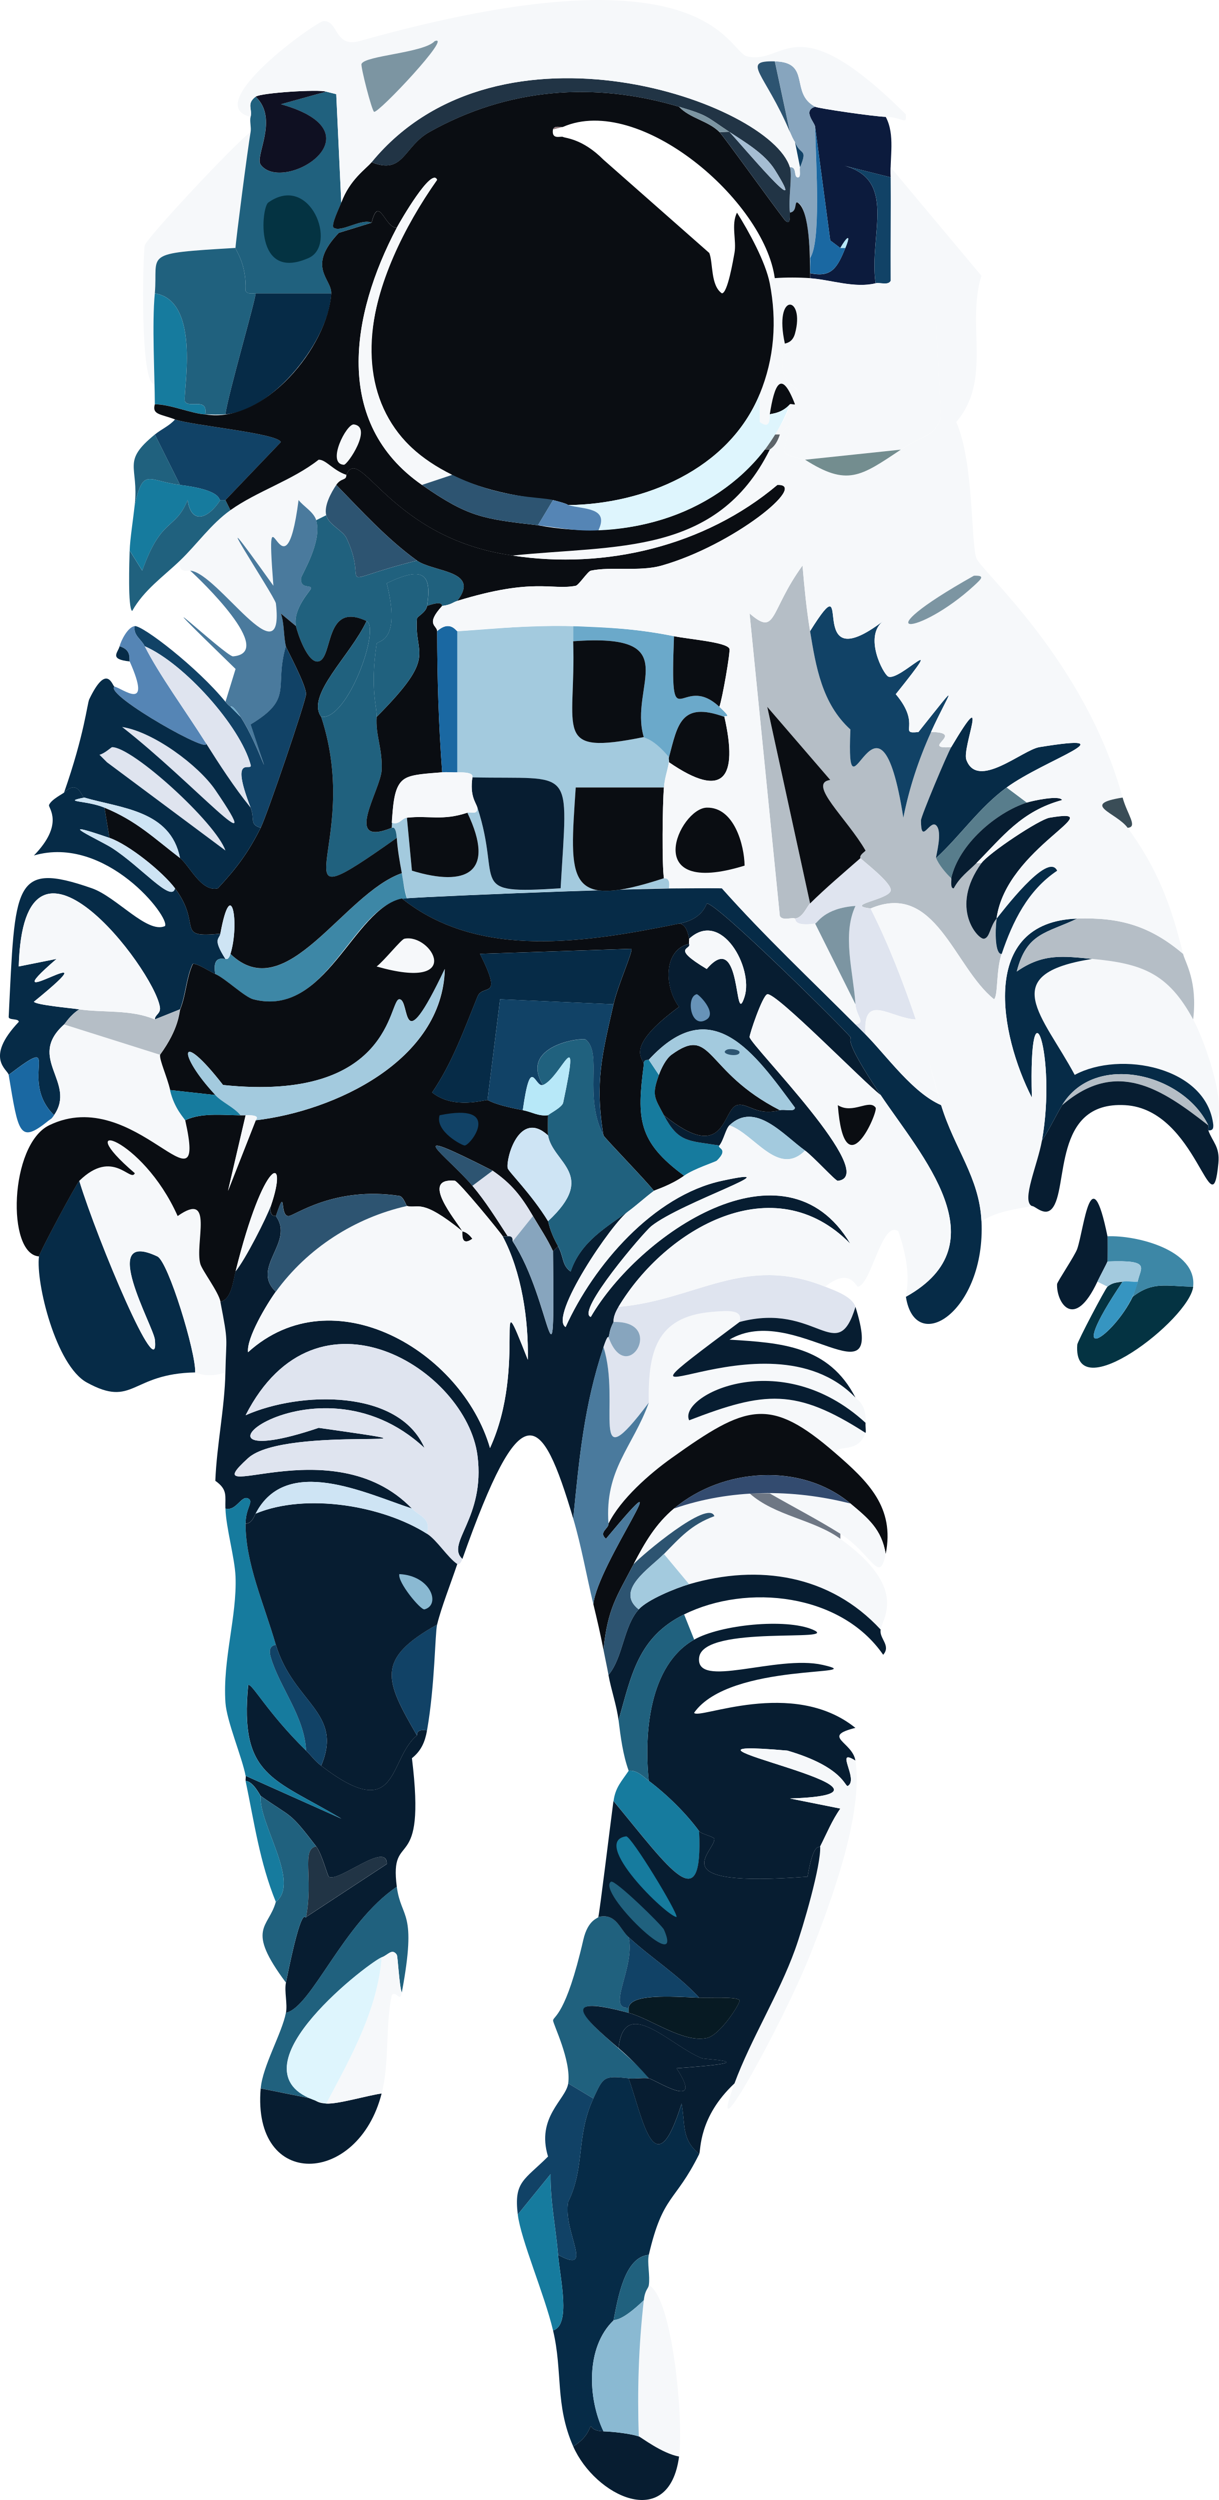 <?xml version="1.0" encoding="UTF-8"?>
<svg id="Layer_2" data-name="Layer 2" xmlns="http://www.w3.org/2000/svg" viewBox="0 0 320.37 656.76">
  <defs>
    <style>
      .cls-1 {
        fill: #f6f8fa;
      }

      .cls-1, .cls-2, .cls-3, .cls-4, .cls-5, .cls-6, .cls-7, .cls-8, .cls-9, .cls-10, .cls-11, .cls-12, .cls-13, .cls-14, .cls-15, .cls-16, .cls-17, .cls-18, .cls-19, .cls-20, .cls-21, .cls-22, .cls-23, .cls-24, .cls-25, .cls-26, .cls-27, .cls-28, .cls-29, .cls-30, .cls-31, .cls-32, .cls-33, .cls-34, .cls-35, .cls-36, .cls-37 {
        stroke-width: 0px;
      }

      .cls-2 {
        fill: #5d6469;
      }

      .cls-3 {
        fill: #4a7a9d;
      }

      .cls-4 {
        fill: #5585b5;
      }

      .cls-5 {
        fill: #8ab9d2;
      }

      .cls-6 {
        fill: #6e7784;
      }

      .cls-7 {
        fill: #87a5be;
      }

      .cls-8 {
        fill: #2d5471;
      }

      .cls-9 {
        fill: #3695c1;
      }

      .cls-10 {
        fill: #3a4d57;
      }

      .cls-11 {
        fill: #587d8c;
      }

      .cls-12 {
        fill: #1a68a2;
      }

      .cls-13 {
        fill: #0a0d12;
      }

      .cls-14 {
        fill: #3d87a6;
      }

      .cls-15 {
        fill: #0c1b3d;
      }

      .cls-16 {
        fill: #0f1022;
      }

      .cls-17 {
        fill: #114266;
      }

      .cls-18 {
        fill: #071d31;
      }

      .cls-19 {
        fill: #071a23;
      }

      .cls-20 {
        fill: #062b47;
      }

      .cls-21 {
        fill: #20617e;
      }

      .cls-22 {
        fill: #213445;
      }

      .cls-23 {
        fill: #167b9e;
      }

      .cls-24 {
        fill: #dfe4ef;
      }

      .cls-25 {
        fill: #def5fd;
      }

      .cls-26 {
        fill: #a3cade;
      }

      .cls-27 {
        fill: #a5bdd3;
      }

      .cls-28 {
        fill: #cee4f4;
      }

      .cls-29 {
        fill: #b7e8f8;
      }

      .cls-30 {
        fill: #b5bec6;
      }

      .cls-31 {
        fill: #334b6f;
      }

      .cls-32 {
        fill: #8c767b;
      }

      .cls-33 {
        fill: #7c95a2;
      }

      .cls-34 {
        fill: #6ba9ca;
      }

      .cls-35 {
        fill: #6793b8;
      }

      .cls-36 {
        fill: #738d8f;
      }

      .cls-37 {
        fill: #043342;
      }
    </style>
  </defs>
  <g id="Human">
    <g>
      <path class="cls-20" d="m224.83,269.13c7.03,6.36,13.83,17.24,22.52,21.2,3.52,11.53,10.05,18.93,10.6,30.47,1.13,23.67-17.4,35.6-19.87,19.87,25.12-13.99,4.07-37.06-6.62-52.99-10.53-15.68-7.39-14.53-7.95-15.23-1.84-2.34-35.17-35.38-37.75-35.1-1.27,3.29-4.14,4.67-7.29,5.3-24.12,4.84-52.47,9.68-72.86-6.62,13.66-.82,69.21-3.12,84.12-2.65,11.14,12.51,23.29,23.93,35.1,35.77Z"/>
      <path class="cls-20" d="m22.15,209.52c-6.12,1.22.52.68,5.3,2.65l1.32,7.95c-16.17-5.56-2.46.64.66,2.65,7.64,4.92,15.67,14.52,16.56,10.6,7.4,9.89-.3,13.12,11.92,11.92-.27,1.5-2.1,1.25,1.32,6.62-.12.21-3.59-1.35-2.65,3.97-1.4-.62-5.13-3.05-5.96-2.65-1.78,3.9-1.73,7.92-3.31,11.92l-6.62,2.65c.02-1.32,1.64-1.45,1.32-3.31-1.7-10.08-35.89-54.87-37.09-10.6l9.94-1.99c-19.04,16.41,17.14-7.56-5.96,11.26.65.86,9.75,1.67,11.92,1.99-2.42,1.57-3.63,3.66-3.97,3.97-9.97,8.91,3.38,15.19-2.65,23.84-9.78-9.66,3.14-22.03-11.92-10.6-.23-1.38-6.44-4.32,2.65-13.91.03-.97-2.7-.36-2.65-1.32,1.72-34.73,1.03-41.04,21.86-33.78,6.49,2.26,14.53,12.01,19.21,9.94,1.5-2.18-15.48-24.07-34.44-18.55,8.11-8.33,3.71-12.55,3.97-13.25.57-1.5,3.89-3.07,3.97-3.31,3.73-3.55,4.5,1.09,5.3,1.32Z"/>
      <path class="cls-1" d="m287.09,251.91c13.09,1.21,19.93,3.78,26.49,15.9,3.37,6.22,9.65,24.59,5.3,27.82-1.63-15.39-24.51-19.71-36.43-13.25-8.33-15.57-20.88-26.51,4.64-30.47Z"/>
      <g>
        <path class="cls-20" d="m51.3,360.54c-17.02.32-16.13,9.42-28.48,2.65-8.15-4.46-13.44-26.25-12.58-33.12.14-1.12,9.79-19.08,10.6-19.87,4.91,15.98,21.19,54.59,19.87,41.73-.36-3.52-15.07-29.29.66-21.86,2.87,1.36,10.15,25.24,9.94,30.47Z"/>
        <path class="cls-1" d="m57.92,341.99c2.18,11.17,1.53,8.85,1.32,18.55-4.98,1.67-7.55,0-7.95,0,.22-5.23-7.07-29.11-9.94-30.47-15.73-7.43-1.02,18.33-.66,21.86,1.32,12.86-14.96-25.75-19.87-41.73,8.82-8.62,13.5.6,14.57-1.99-17.65-15.07,1.88-9.8,11.26,11.26,9.73-6.87,4.44,7.22,5.96,12.58.49,1.72,4.79,7.33,5.3,9.94Z"/>
      </g>
      <path class="cls-1" d="m16.85,269.13l25.17,7.95c-.18,1.45,1.83,5.73,2.65,9.27,1.14,4.96,3.88,7.51,3.97,7.95,6.01,26.83-13.21-9.69-35.77,1.32v-1.32c.52-.42.54-.2,1.32-1.32,6.03-8.66-7.32-14.93,2.65-23.84Z"/>
      <path class="cls-1" d="m91.04,124.74c.02,1.63-1.31.69-2.65,2.65-1.38,2.02-3.26,5.49-2.65,7.95l-2.65,1.32c-.69-2.22-3.28-3.55-4.64-5.3-3.79,29.34-8.99-7.84-6.62,22.52-21.43-30.03.45,2.84.66,4.64,2.36,20.47-15.34-8.11-22.52-8.61-.33-.29-3.28,1.12-2.65-2.65,4.45-4.26,8.13-9.6,13.25-13.25,6.96-4.97,16.33-7.84,23.18-13.25,1.89-.09,3.76,2.81,7.29,3.97Z"/>
      <path class="cls-3" d="m83.09,136.66c1.74,5.58-3.91,14.41-3.97,15.23-.23,2.92,2.74,1.67,2.65,2.65-.05.53-4.89,5.37-3.97,9.94l-3.97-3.31c.94,2.65.69,6.04,1.32,8.61-3.17,11.02,2.19,13.63-9.27,20.53,7.02,21.28,2.17,5.23-2.65-1.99-2.49-3.74-2.54-2.5-2.65-2.65-.06-.07-.46-.26-1.32-1.32l2.65-8.61c-29.4-28.56-2.49-3.15-.66-3.31,11.48-1-8.84-20.36-11.26-22.52,7.18.5,24.88,29.08,22.52,8.61-.21-1.8-22.09-34.67-.66-4.64-2.37-30.36,2.83,6.83,6.62-22.52,1.36,1.75,3.94,3.08,4.64,5.3Z"/>
      <path class="cls-15" d="m232.78,30.69c2.54,4.75,1.02,10.67,1.32,15.9l-13.25-3.31c15.47,3.42,7.38,18.3,9.27,31.13-5.5,1.37-11.86-.95-17.22-1.32v-1.32c5.63,1.21,7.14-1.37,9.27-6.62,1.68-4.15.2-2.69-1.32,0l-2.65-1.99q-1.99-14.9-3.97-29.81c-.03-1.11-3.39-4.24,0-5.3.83.44,15.67,2.6,18.55,2.65Z"/>
      <path class="cls-20" d="m283.12,241.31c-8.13,3.9-13.29,3.67-15.9,13.91,6.99-4.89,12.34-4.01,19.87-3.31-25.52,3.96-12.97,14.89-4.64,30.47,11.92-6.46,34.8-2.14,36.43,13.25-.08.06.3,1.47-1.32,1.32-.15-.4.17-.98,0-1.32-6.62-13.72-29.92-19.35-38.42-5.3-1.81,3-3.33,6.37-5.3,9.27,3.97-22.13-3.57-44.65-2.65-11.26-8.45-16.51-14.04-46.13,11.92-47.03Z"/>
      <path class="cls-17" d="m59.24,184.35c.87,1.07,1.27,1.25,1.32,1.32l2.65,2.65c4.82,7.22,9.67,23.27,2.65,1.99,11.46-6.91,6.1-9.51,9.27-20.53.16.66,5.35,10.18,5.3,12.58-.04,1.85-10.32,31.92-11.92,35.1-3.07-.9-1.44-2.17-2.65-5.3-5.7-14.72.58-9.11,0-11.26-2.7-10.09-17.44-26.61-27.82-31.13-.96-1.93-3.04-2.81-2.65-5.3,2.11-.21,16.55,10.91,23.84,19.87Z"/>
      <path class="cls-30" d="m310.93,250.59c.56,2.29,3.85,7.13,2.65,17.22-6.56-12.12-13.4-14.68-26.49-15.9-7.53-.7-12.88-1.57-19.87,3.31,2.61-10.23,7.77-10.01,15.9-13.91,11.22-.39,19.21,1.96,27.82,9.27Z"/>
      <path class="cls-4" d="m38.05,169.78c3.53,7.11,11.04,17.47,15.9,25.17,3.27,4.42-26.76-12.5-23.84-14.57,2.14.47,9.99,6.92,3.97-6.62-.22-.5.64-3.04-2.65-3.97.35-1.49,2.19-5.12,3.97-5.3-.39,2.48,1.69,3.37,2.65,5.3Z"/>
      <path class="cls-12" d="m14.2,292.98c-.78,1.13-.8.9-1.32,1.32-7.82,6.3-8,3.65-10.6-11.92,15.06-11.43,2.14.94,11.92,10.6Z"/>
      <g>
        <path class="cls-17" d="m59.24,131.37c-.44,0-.88,0-1.32,0-.57-.01.57-2.6-10.6-3.97l-6.62-13.25c1.77-1.45,3.83-2.26,5.3-3.97,4.17,1.58,27.03,3.62,27.82,5.96l-14.57,15.23Z"/>
        <path class="cls-23" d="m47.32,127.39c11.16,1.38,10.03,3.96,10.6,3.97-3.31,5.07-7.65,6.45-8.61,0-3.29,8.05-6.85,4.29-11.92,18.55l-3.31-5.3c.08-2.9.93-8.32,1.32-11.92,2.3-10.06,3.42-6.35,11.92-5.3Z"/>
        <path class="cls-21" d="m57.92,131.37c.44,0,.88,0,1.32,0l1.32,2.65c-5.12,3.65-8.8,8.99-13.25,13.25-4.46,4.27-9.44,7.68-12.58,13.25-1.17-.74-.73-13.33-.66-15.9l3.31,5.3c5.07-14.25,8.63-10.49,11.92-18.55.96,6.45,5.3,5.07,8.61,0Z"/>
        <path class="cls-21" d="m47.32,127.39c-8.5-1.05-9.62-4.76-11.92,5.3,1.15-10.34-3.6-11.29,5.3-18.55l6.62,13.25Z"/>
      </g>
      <path class="cls-20" d="m34.07,173.76c-5.52-.57-3.05-2.31-2.65-3.97,3.29.93,2.43,3.47,2.65,3.97Z"/>
      <path class="cls-30" d="m212.91,165.81c1.52,9.25,3.1,19.03,10.6,25.83-1.27,28.35,7.37-18.54,13.91,23.18,1.57-7.88,3.97-15.19,7.29-22.52,9.35.13-3.22,4.61,5.3,3.97-1.1,1.84-7.94,18.17-7.95,19.21-.03,6.71,2.31-.2,3.97,1.32,1.84,1.69-.15,8.21,0,8.61.61,1.67,2.63,4.1,3.97,5.3.19.17-.4,2.79.66,2.65,1.61-2.98,3.8-4.45,5.96-6.62h1.32c-8.57,11.83-.84,20.15.66,19.87,1.59-.29,1.53-3.25,3.31-5.3-.45,3.44-.4,9.49,1.32,9.27-1.48,4.38-.9,11.09-1.99,11.92-10.57-8.49-15.36-31.1-32.45-23.84-7.1-.93,4.61-2.26,5.3-4.64.57-1.97-7.66-8.1-7.95-8.61-.43-.78,1.4-1.85,1.32-1.99-4.87-8.43-15.42-17.66-9.27-18.55q-8.28-9.6-16.56-19.21,5.63,25.83,11.26,51.66c-.85.84-1.93,3.78-3.97,3.97-.73-.4-3.25.72-3.97-.66q-3.97-39.74-7.95-79.48c7.15,6.16,5.12-.44,13.91-12.58.51,5.9,1.02,11.34,1.99,17.22Z"/>
      <path class="cls-26" d="m150.65,164.48v3.97c.8,23.7-5.8,30.1,18.55,25.17.12.41,2.26.09,6.62,5.3.07,2.87-1.15,4.88-1.32,7.95h-23.18c-1.61,24.48-2.83,32.38,23.18,23.84.02.15,1.82-.48,1.32,2.65-5.65-.13-65.47,2.14-68.88,2.65-1.27-5.26-2.11-10.5-2.65-15.9-.27-3.61-1.33-2.5-1.32-2.65.01-.44-.03-.89,0-1.32,2.06.64,2.56-1.17,3.97-1.32l1.32,13.91c14.31,4.37,22.13.58,14.57-15.23.88-.3,2.72.71,2.65-1.32,6.55,20.15-3.2,22.82,21.86,21.2,1.87-32.69,3.83-28.54-23.18-29.14-.21,0,1.09-1.47-3.97-1.32v-37.09c10.33-.66,20.04-1.76,30.47-1.32Z"/>
      <path class="cls-1" d="m236.75,118.12l-25.17,2.65c-.3-.19-4.9-.89-5.3-1.99-.72-2,4.18-10.78-1.32-4.64h-1.32c1.38-1.99,3.48-5.54,3.97-7.95.19-.21,1.18.21,1.32,0,4.54-6.72-6.11-1.48-2.65-15.9.04-.18,1.94-.09,2.65-2.65l37.09-3.31q.66,12.58,1.32,25.17c-1.66,5.35-4.48,4.52-10.6,8.61Z"/>
      <path class="cls-21" d="m109.58,147.26c4.29,3.09,16.83,2.53,10.6,10.6-1.23.38-1.46.97-3.97,1.32-.2.03.48-1.59-3.97,0,1.35-8.61-1.14-10.49-10.6-5.96,3.95,15.78-2.52,15.02-2.65,15.9-1.81,12.21.17,16.6,0,19.21-.32,4.87,1.54,8.23,1.32,13.91-.2,5.28-10.44,20.55,2.65,15.23,0,.15,1.05-.96,1.32,2.65-33.94,24-8.61,2.51-19.87-31.79,7.04.91,15.62-23.42,11.92-25.17-11.11-5.26-8.74,9.64-12.58,10.6-2.88.72-5.62-7.57-5.96-9.27-.92-4.57,3.93-9.4,3.97-9.94.09-.98-2.88.27-2.65-2.65.07-.83,5.71-9.65,3.97-15.23l2.65-1.32c.61,2.48,4.38,4.04,5.3,5.96,6.41,13.37-5.08,11.88,18.55,5.96Z"/>
      <path class="cls-13" d="m134.75,145.94c24.43,3.74,50.54-2.53,69.55-18.55,8.38-.41-11.48,15.83-30.47,21.2-5.75,1.62-13.2.18-18.55,1.32-.83.18-3.17,3.82-3.97,3.97-6.43,1.24-10.94-2.23-31.13,3.97,6.23-8.07-6.31-7.51-10.6-10.6-7.77-5.6-14.54-13.02-21.2-19.87,1.34-1.96,2.67-1.02,2.65-2.65,3.62-8.34,11.37,16.71,43.71,21.2Z"/>
      <path class="cls-17" d="m244.7,192.3c-3.31,7.33-5.72,14.64-7.29,22.52-6.54-41.73-15.18,5.17-13.91-23.18-7.5-6.8-9.08-16.58-10.6-25.83,12.41-19.86-2.29,13.67,19.21-2.65-5.19,4.04.01,13.91,1.32,14.57,2.96,1.5,16.44-13.36,1.99,4.64,6.98,8.27.43,10.56,5.96,9.94,11.97-15.02,8.03-10.44,3.31,0Z"/>
      <path class="cls-13" d="m174.49,206.87c-.39,4.47-.54,20.46,0,23.84-26.01,8.54-24.8.64-23.18-23.84h23.18Z"/>
      <path class="cls-13" d="m116.21,159.18c-4.52,4.92-1.33,5.09-1.32,6.62.02,12.44.39,24.7,1.32,37.09-11.4.8-12.72.92-13.25,14.57-13.09,5.32-2.85-9.95-2.65-15.23.22-5.68-1.65-9.04-1.32-13.91,16.34-16.4,9.76-15.92,10.6-25.83.05-.56,2.38-1.57,2.65-3.31,4.45-1.59,3.78.03,3.97,0Z"/>
      <path class="cls-24" d="m228.8,238.67c4.82,9.58,8.39,19.02,11.92,29.14-6.62-.25-14.07-7.41-13.25,3.97-.89-.89-1.76-1.76-2.65-2.65,2.85-.42.22-2.14,0-5.3-.6-8.71-3.54-18.29,0-25.83-8.28.58-10.02,4.55-10.6,4.64-5.73.82-5.06-1.19-5.3-1.32,2.04-.19,3.13-3.14,3.97-3.97,4.16-4.11,8.84-8.06,13.25-11.92.28.51,8.52,6.64,7.95,8.61-.69,2.38-12.4,3.7-5.3,4.64Z"/>
      <path class="cls-20" d="m264.57,206.87c-7.2,5.26-12.09,12.59-18.55,18.55-.15-.4,1.84-6.92,0-8.61-1.67-1.53-4,5.38-3.97-1.32,0-1.04,6.85-17.36,7.95-19.21,10.54-17.74,2.79.06,3.97,3.31,2.93,8.04,14.77-2.59,19.21-3.31,24.28-3.94,1.35,3.33-8.61,10.6Z"/>
      <path class="cls-34" d="m177.14,167.13c-1.11,28.71,1.63,8.98,11.92,18.55,3.88,3.6,1.17,1.95,1.32,2.65-11.52-4.18-12.31,2.08-14.57,10.6-4.36-5.2-6.5-4.89-6.62-5.3-4.01-13.5,11.47-27.4-18.55-25.17v-3.97c9.68.4,16.89.67,26.49,2.65Z"/>
      <path class="cls-18" d="m261.92,241.31c-1.78,2.05-1.73,5.01-3.31,5.3-1.5.28-9.23-8.04-.66-19.87,1.94-2.68,15.17-11.46,17.88-11.92,16.98-2.9-11.46,7.86-13.91,26.49Z"/>
      <path class="cls-1" d="m240.73,267.81c2.6,7.47,4.32,14.98,6.62,22.52-7.46-3.19-14.13-12.83-19.87-18.55-.82-11.38,6.63-4.22,13.25-3.97Z"/>
      <path class="cls-13" d="m190.39,188.33c3.64,16.05-.14,21.84-14.57,11.92.08-.42-.11-.92,0-1.32,2.27-8.52,3.06-14.78,14.57-10.6Z"/>
      <path class="cls-13" d="m189.06,185.68c-10.29-9.56-13.03,10.16-11.92-18.55,3.96.82,13.9,1.55,14.57,3.31.28.72-1.88,13.23-2.65,15.23Z"/>
      <path class="cls-12" d="m120.18,165.81v37.09c-1.31.04-2.68-.13-3.97,0-.94-12.4-1.3-24.66-1.32-37.09,3.38-3.03,5.03.02,5.3,0Z"/>
      <path class="cls-17" d="m234.1,46.59c.07,9.05-.05,18.1,0,27.16-.69,1.31-2.81.37-3.97.66-1.89-12.83,6.2-27.71-9.27-31.13l13.25,3.31Z"/>
      <path class="cls-11" d="m269.87,210.85c-8.12,2.63-17.89,11-19.87,19.87-1.34-1.2-3.36-3.63-3.97-5.3,6.45-5.96,11.34-13.28,18.55-18.55l5.3,3.97Z"/>
      <path class="cls-18" d="m256.62,226.74c-2.16,2.17-4.35,3.64-5.96,6.62-1.06.14-.48-2.48-.66-2.65,1.98-8.87,11.75-17.24,19.87-19.87,1.4-.45,8.6-2.04,9.27-.66-10.71,2.91-15.63,9.63-22.52,16.56Z"/>
      <g>
        <path class="cls-1" d="m295.04,209.52c-11.3,1.8-1.61,3.94,1.32,7.95,7.77,10.62,11.46,20.31,14.57,33.12-8.61-7.31-16.6-9.66-27.82-9.27-25.96.9-20.37,30.52-11.92,47.03-.92-33.39,6.62-10.87,2.65,11.26-1.16,6.46-5.45,15.82-2.65,17.22-4.58.88-9.17,1.4-13.25,3.97-.55-11.54-7.07-18.93-10.6-30.47-4.84-17.72-10.24-35.21-18.55-51.66,17.1-7.26,21.88,15.35,32.45,23.84,1.08-.83.51-7.54,1.99-11.92,2.87-8.52,6.87-16.7,14.57-21.86-2.43-5.26-14.86,11.39-15.9,12.58,2.45-18.64,30.89-29.39,13.91-26.49-2.71.46-15.94,9.25-17.88,11.92h-1.32c6.89-6.93,11.81-13.65,22.52-16.56-.67-1.38-7.88.21-9.27.66l-5.3-3.97c9.96-7.27,32.89-14.54,8.61-10.6-4.44.72-16.28,11.35-19.21,3.31-1.19-3.25,6.56-21.05-3.97-3.31-8.51.64,4.05-3.84-5.3-3.97,4.72-10.44,8.66-15.02-3.31,0-5.53.62,1.02-1.67-5.96-9.94,14.45-17.99.97-3.14-1.99-4.64-1.31-.66-6.51-10.53-1.32-14.57-21.5,16.32-6.8-17.21-19.21,2.65-.97-5.88-1.48-11.32-1.99-17.22-8.79,12.15-6.76,18.75-13.91,12.58q3.97,39.74,7.95,79.48c.73,1.38,3.24.26,3.97.66.24.13-.43,2.14,5.3,1.32l10.6,21.2c.22,3.16,2.85,4.87,0,5.3-11.81-11.84-23.96-23.26-35.1-35.77-4.63-.08-9.28.11-13.91,0,.5-3.13-1.3-2.5-1.32-2.65-.54-3.38-.39-19.37,0-23.84.23-2.65.87-4.26,1.32-6.62,14.43,9.92,18.21,4.13,14.57-11.92-.16-.7,2.55.95-1.32-2.65.77-2,2.93-14.51,2.65-15.23-.67-1.76-10.61-2.49-14.57-3.31-19.04-3.79-37.79-2.91-56.96-1.32-.26.02-1.92-3.03-5.3,0,0-1.54-3.2-1.7,1.32-6.62,2.51-.35,2.74-.95,3.97-1.32,20.19-6.2,24.7-2.74,31.13-3.97.8-.15,3.15-3.8,3.97-3.97,5.34-1.15,12.8.3,18.55-1.32,18.99-5.37,38.85-21.6,30.47-21.2-19.01,16.01-45.12,22.28-69.55,18.55,27.04-2.82,53.64.18,67.56-27.82.11-.21,1.59-.68,2.65-3.97,5.5-6.14.6,2.63,1.32,4.64.4,1.1,5,1.8,5.3,1.99,11.05,7.03,14.56,4.45,25.17-2.65,6.11-4.09,8.94-3.26,10.6-8.61q-.66-12.58-1.32-25.17l-37.09,3.31c2.76-10.01-5.7-11.19-2.65,2.65-3.46,14.41,7.19,9.18,2.65,15.9-3.65-9.51-5.42-5.12-6.62,2.65-.15.07.56,4.39-2.65,1.99v-7.29c3.89-9.43,4.57-19.24,2.65-29.14-.14-1.12.31-1.25,1.32-1.32,2.86-.22,6.4-.2,9.27,0,5.36.37,11.72,2.7,17.22,1.32,1.16-.29,3.29.64,3.97-.66-.04-9.93.06-19.87,0-29.81l23.84,28.48c-4.03,12.97,2.9,27.34-6.62,38.42,4.65,10.43,3.84,31.85,5.3,35.77,1.3,3.48,28.7,27.18,38.42,62.92Z"/>
        <g>
          <path class="cls-10" d="m295.04,209.52c1.21,4.44,4.08,7.74,1.32,7.95-2.94-4.01-12.63-6.15-1.32-7.95Z"/>
          <path class="cls-13" d="m185.75,212.17c7.21-.16,9.86,9.86,9.94,15.23-27.9,8.64-17.16-15.07-9.94-15.23Z"/>
          <path class="cls-33" d="m224.83,263.83l-10.6-21.2c.57-.08,2.32-4.06,10.6-4.64-3.54,7.54-.6,17.12,0,25.83Z"/>
          <path class="cls-36" d="m236.75,118.12c-10.6,7.1-14.12,9.68-25.17,2.65l25.17-2.65Z"/>
          <path class="cls-20" d="m263.25,250.59c-1.72.22-1.78-5.83-1.32-9.27,1.03-1.19,13.46-17.84,15.9-12.58-7.7,5.15-11.7,13.34-14.57,21.86Z"/>
          <path class="cls-33" d="m255.96,151.24c2.92-.08,2.15.67,0,2.65-14.51,13.32-30.21,14.33,0-2.65Z"/>
          <path class="cls-13" d="m208.93,87.65c-.71,2.56-2.61,2.47-2.65,2.65-3.05-13.84,5.41-12.66,2.65-2.65Z"/>
          <g>
            <path class="cls-13" d="m208.93,106.2c-.15.21-1.13-.21-1.32,0-2.21,2.43-4.77,2.42-5.3,2.65,1.21-7.77,2.97-12.15,6.62-2.65Z"/>
            <path class="cls-2" d="m204.96,114.14c-1.06,3.3-2.54,3.76-2.65,3.97h-1.32c.91-1.13,1.76-2.7,2.65-3.97h1.32Z"/>
          </g>
        </g>
      </g>
      <path class="cls-14" d="m106.93,236.02c-14.28.76-20.49,31.73-40.4,26.49-2.27-.59-7.33-5.47-9.94-6.62-.94-5.32,2.53-3.77,2.65-3.97.05-.08.75.54,1.32-1.32,14.7,14.21,29.61-15.82,45.04-21.2.42,2.22.63,4.44,1.32,6.62Z"/>
      <path class="cls-30" d="m47.32,265.16c-.28.71-.24,4.99-5.3,11.92l-25.17-7.95c.35-.31,1.55-2.4,3.97-3.97,6.44.94,13.5-.04,19.87,2.65l6.62-2.65Z"/>
      <path class="cls-7" d="m214.23,28.04c-3.39,1.06-.03,4.19,0,5.3.27,10.89,1.51,30.25-1.32,34.44-.16-3.14-.63-13.55-3.31-14.57-.85-.32.02,2.44-1.99,2.65-.49-3.53.7-9.61,0-11.92,1.92-.21.93,2.46,1.99,2.65,1.07.19.41-2.04.66-2.65,2.14-5.19.05-2.95-1.32-6.62-.05-.14-.28-.18-1.32-2.65q-1.99-9.27-3.97-18.55c9.69.21,3.83,8.37,10.6,11.92Z"/>
      <g>
        <path class="cls-1" d="m65.87,34.66c-.8,4.68-3.89,28.55-3.97,30.47-24.96,1.48-20.27,1.31-21.2,11.92-.46,5.23-.51,18.8,0,23.84-4.03.96-3.14-34.55-2.65-36.43.51-1.97,23.5-26.58,27.82-29.81Z"/>
        <path class="cls-23" d="m53.94,108.85c-3.39-.14-9.29-2.69-13.25-2.65-.02-7.73-.78-21.15,0-29.14,12.59,2.05,7.09,27.13,7.95,28.48,1.1,1.74,6.07-1.19,5.3,3.31Z"/>
        <path class="cls-21" d="m61.89,65.13c-.03.58,2.96,4.13,2.65,11.26.48,1.14,2.65.53,2.65.66,0,1.64-7.22,26.45-7.95,31.79-1.72.13-3.57.07-5.3,0,.77-4.51-4.2-1.57-5.3-3.31-.85-1.35,4.64-26.43-7.95-28.48.92-10.61-3.77-10.44,21.2-11.92Z"/>
        <path class="cls-20" d="m87.06,77.05c-.39,12.01-15.03,30.81-27.82,31.79.73-5.34,7.96-30.15,7.95-31.79h19.87Z"/>
      </g>
      <path class="cls-13" d="m77.79,164.48c.34,1.7,3.08,9.99,5.96,9.27,3.85-.96,1.48-15.86,12.58-10.6-4.18,9.05-16.01,19.42-11.92,25.17,11.26,34.3-14.07,55.79,19.87,31.79.24,3.19.74,6.16,1.32,9.27-15.43,5.38-30.34,35.4-45.04,21.2,2.45-7.95.22-21.07-2.65-5.3-12.23,1.2-4.52-2.03-11.92-11.92-3.22-4.3-12.11-11.49-17.22-13.25l-1.32-7.95c8.48,3.5,13,7.99,19.87,13.25,2.45,1.88,5.6,9.05,9.94,7.95,4.97-5.34,7.96-9.33,11.26-15.9,1.6-3.18,11.88-33.25,11.92-35.1.06-2.41-5.14-11.92-5.3-12.58-.63-2.57-.39-5.96-1.32-8.61l3.97,3.31Z"/>
      <path class="cls-1" d="m40.7,267.81c-6.37-2.69-13.43-1.71-19.87-2.65-2.18-.32-11.27-1.13-11.92-1.99,23.1-18.82-13.08,5.15,5.96-11.26l-9.94,1.99c1.2-44.27,35.39.52,37.09,10.6.31,1.86-1.31,1.99-1.32,3.31Z"/>
      <path class="cls-28" d="m28.78,220.12c5.11,1.76,14,8.95,17.22,13.25-.89,3.93-8.92-5.68-16.56-10.6-3.12-2.01-16.83-8.21-.66-2.65Z"/>
      <path class="cls-28" d="m60.57,250.59c-.57,1.86-1.28,1.24-1.32,1.32-3.43-5.37-1.6-5.12-1.32-6.62,2.87-15.77,5.09-2.65,2.65,5.3Z"/>
      <path class="cls-24" d="m65.87,212.17c-4.32-5.33-8.28-11.44-11.92-17.22-4.85-7.69-12.37-18.06-15.9-25.17,10.38,4.52,25.12,21.04,27.82,31.13.58,2.15-5.7-3.46,0,11.26Z"/>
      <g>
        <path class="cls-20" d="m30.1,180.38c-2.92,2.07,27.12,18.99,23.84,14.57,3.65,5.78,7.6,11.89,11.92,17.22,1.21,3.12-.42,4.39,2.65,5.3-3.3,6.57-6.29,10.55-11.26,15.9-4.34,1.1-7.48-6.07-9.94-7.95-2.49-12.62-15.63-13.08-25.17-15.9-.79-.23-1.56-4.88-5.3-1.32,5.39-15.42,6.07-23.35,6.62-24.51,4.68-9.74,6.09-3.43,6.62-3.31Z"/>
        <path class="cls-28" d="m22.15,209.52c9.54,2.81,22.67,3.28,25.17,15.9-6.87-5.25-11.39-9.75-19.87-13.25-4.78-1.97-11.42-1.43-5.3-2.65Z"/>
        <path class="cls-24" d="m29.44,196.28c5.37-.11,27.35,19.93,29.81,27.16l-31.13-23.18-1.99-1.99c1.27-.26,3.12-1.98,3.31-1.99Z"/>
        <path class="cls-24" d="m32.09,190.98c8.18,1.24,20.07,10.04,24.51,16.56,14.72,21.6-5.79-1.96-24.51-16.56Z"/>
      </g>
      <g>
        <path class="cls-21" d="m89.71,53.21c-.47,1.29-2.84,6.06-1.99,6.62,1.96,1.31,7.37-2.58,9.94-1.32l-8.61,2.65c-8.6,9.03-1.86,11.99-1.99,15.9h-19.87c0-.14-2.17.48-2.65-.66.31-7.13-2.67-10.68-2.65-11.26.08-1.92,3.17-25.78,3.97-30.47.21-1.24-.29-2.86,0-3.97.53-2.06-1.14-3.44,1.32-5.3,6.19,5.88-.34,15.67,1.32,17.88,5.86,7.79,32.23-8.33,5.3-15.9l11.92-3.31,2.65.66q.66,14.24,1.32,28.48Z"/>
        <path class="cls-16" d="m85.74,24.07l-11.92,3.31c26.93,7.57.56,23.69-5.3,15.9-1.66-2.21,4.86-12.01-1.32-17.88,1.37-1.03,16.66-1.99,18.55-1.32Z"/>
        <path class="cls-37" d="m70.5,53.21c11.05-7.84,18.3,11.16,10.6,14.57-14.39,6.38-12.41-13.29-10.6-14.57Z"/>
      </g>
      <path class="cls-8" d="m109.58,147.26c-23.63,5.92-12.14,7.41-18.55-5.96-.92-1.92-4.68-3.48-5.3-5.96-.61-2.45,1.27-5.92,2.65-7.95,6.66,6.85,13.42,14.27,21.2,19.87Z"/>
      <path class="cls-34" d="m63.22,188.33l-2.65-2.65c.11.15.15-1.09,2.65,2.65Z"/>
      <path class="cls-12" d="m220.86,65.13h1.32c-2.13,5.26-3.64,7.83-9.27,6.62-.04-1.32.07-2.65,0-3.97,2.84-4.19,1.6-23.55,1.32-34.44q1.99,14.9,3.97,29.81l2.65,1.99Z"/>
      <path class="cls-29" d="m222.18,65.13h-1.32c1.53-2.69,3.01-4.15,1.32,0Z"/>
      <path class="cls-30" d="m317.56,295.63c-12.35-9.68-24.19-17.58-38.42-5.3,8.49-14.05,31.8-8.42,38.42,5.3Z"/>
      <g>
        <path class="cls-18" d="m317.56,295.63c.17.34-.15.92,0,1.32,1.15,3.15,3.06,4.24,2.65,8.61-1.74,18.39-5.46-14.16-24.51-15.23-19.22-1.09-14.78,22.07-19.21,27.16-1.96,2.25-4.54-.81-5.3-.66-2.8-1.4,1.49-10.76,2.65-17.22,1.97-2.9,3.49-6.27,5.3-9.27,14.22-12.28,26.07-4.38,38.42,5.3Z"/>
        <g>
          <path class="cls-37" d="m295.04,336.69c-16.11,23.97-2.34,14.37,2.65,3.97,5.38-4.15,8.83-2.72,15.9-2.65-1,8.63-31.74,32.36-30.47,15.23.06-.86,7.32-14.65,7.95-15.23,1.13-1.05,2.53-1.1,3.97-1.32Z"/>
          <path class="cls-14" d="m313.58,338.02c-7.07-.08-10.52-1.5-15.9,2.65.11-.23,1.24-3.55,1.32-3.97.71-3.66,3.79-5.78-7.95-5.3.05-.33.07-6.3,0-6.62,7.51-.35,23.64,3.6,22.52,13.25Z"/>
          <path class="cls-18" d="m291.06,324.77c.07.32.05,6.3,0,6.62-.05.29-2.14,4.2-2.65,5.3-6.11,13.05-10.79,5.52-10.6.66.02-.61,4.68-7.47,5.3-9.27,1.85-5.43,3.59-24.69,7.95-3.31Z"/>
          <path class="cls-26" d="m299.01,336.69c-2.67.08-5.72-.5-7.95,1.32l-2.65-1.32c.51-1.09,2.6-5.01,2.65-5.3,11.74-.48,8.65,1.64,7.95,5.3Z"/>
          <path class="cls-9" d="m299.01,336.69c-2.22,11.29-22.16,27.08-3.97,0,1.27-.2,2.67.12,3.97,0Z"/>
        </g>
      </g>
      <path class="cls-13" d="m226.15,225.42c-4.41,3.87-9.09,7.81-13.25,11.92q-5.63-25.83-11.26-51.66,8.28,9.6,16.56,19.21c-6.15.89,4.41,10.11,9.27,18.55.08.14-1.76,1.2-1.32,1.99Z"/>
      <path class="cls-18" d="m125.48,212.17c-.49-1.5-2.02-3.08-1.32-7.95,27.01.6,25.06-3.55,23.18,29.14-25.06,1.63-15.3-1.04-21.86-21.2Z"/>
      <path class="cls-13" d="m169.19,193.63c-24.35,4.93-17.75-1.47-18.55-25.17,30.02-2.23,14.53,11.67,18.55,25.17Z"/>
      <path class="cls-13" d="m106.93,214.82c5.81-.65,9.37.87,15.9-1.32,7.56,15.81-.26,19.6-14.57,15.23l-1.32-13.91Z"/>
      <path class="cls-1" d="m116.21,202.9c1.3-.13,2.66.04,3.97,0,5.06-.14,3.76,1.32,3.97,1.32-.7,4.87.84,6.44,1.32,7.95.07,2.04-1.77,1.03-2.65,1.32-6.53,2.2-10.09.67-15.9,1.32-1.41.16-1.92,1.97-3.97,1.32.91-13.43,2.61-12.17,13.25-13.25Z"/>
      <path class="cls-21" d="m112.23,159.18c-.27,1.75-2.6,2.76-2.65,3.31-.84,9.91,5.74,9.43-10.6,25.83.17-2.61-1.81-7,0-19.21.13-.87,6.6-.11,2.65-15.9,9.46-4.53,11.94-2.65,10.6,5.96Z"/>
      <path class="cls-21" d="m84.41,188.33c-4.09-5.74,7.75-16.12,11.92-25.17,3.7,1.75-4.88,26.08-11.92,25.17Z"/>
      <g>
        <path class="cls-13" d="m105.61,236.02c20.39,16.3,48.74,11.47,72.86,6.62,1.87.08,2.41,2.76,2.65,3.97.09.48-.14,1.03,0,1.32-6.99,1.67-6.43,11.67-2.65,16.56-14.99,11.04-9.06,13.6-9.27,15.23-1.85,14.11-1.62,20.16,10.6,29.14-3.56,2.55-7.59,3.71-7.95,3.97-1.94-2.57-12.8-13.7-13.25-14.57-2.31-13.94-.32-21.38,2.65-34.44,1.2-5.27,5.31-14.22,4.64-14.57l-39.74,1.32c6.24,12.48.8,7.65-.66,11.26-3.51,8.64-6.61,17.38-11.92,25.17,5.76,4.58,13.85,1.85,14.57,1.99.47.09,1.36,1.15,9.27,2.65,2.35.44,4.15,1.66,6.62,1.32-.04.26-.05,5.04,0,5.3-7.53-6.91-11.11,6.06-10.6,8.61.17.86,6.24,6.79,10.6,13.91.19.3.26,2.34,2.65,6.62l-1.32,1.32c-1.54-3.32-3.46-6.16-5.3-9.27-3.07-5.2-5.54-8.44-10.6-11.92-25.47-12.94-12.17-4.14-5.3,3.97,3.46,4.08,6.36,8.77,9.27,13.25h-1.32c-.45-.85-11.63-14.49-12.58-14.57-9.25-.83.21,10.27,1.99,13.25-10.91-8.83-11.47-5.82-14.57-6.62-.16-.04-.91-2.49-1.99-2.65-17.16-2.62-27.63,5.29-29.14,5.3-2.46,0-.45-8.39-3.31,0-.09-.12-1.81.42-1.32-2.65,4.78-13.89-1.82-12.98-9.27,17.22-.69,2.81-1.13,7.3-3.97,7.95-.51-2.6-4.81-8.21-5.3-9.94-1.52-5.37,3.77-19.45-5.96-12.58-9.38-21.06-28.91-26.33-11.26-11.26-1.07,2.58-5.76-6.64-14.57,1.99-.8.79-10.46,18.75-10.6,19.87-8.6-.53-7.77-29.35,2.65-34.44,22.56-11.01,41.78,25.51,35.77-1.32,4.65-2.25,10.86-1.18,15.9-1.32l-4.64,19.87,7.29-18.55c20.69-2.42,49.07-15.65,49.68-39.74-11.92,25.06-8.97,8.06-11.92,7.95-2.85-.11-1.72,27.21-46.36,22.52-11.79-15.15-12.03-8.1-1.99,2.65q-5.96-.66-11.92-1.32c-.82-3.55-2.83-7.82-2.65-9.27,5.06-6.93,5.02-11.21,5.3-11.92,1.59-4,1.54-8.02,3.31-11.92.83-.4,4.56,2.03,5.96,2.65,2.6,1.15,7.67,6.04,9.94,6.62,19.16,4.96,26.17-23.87,39.08-26.49Z"/>
        <g>
          <path class="cls-26" d="m67.19,294.3c-.25.03,1.98-1.47-2.65-1.32-.44.01-.88,0-1.32,0-1.7-2.11-4.82-3.37-6.62-5.3-10.04-10.75-9.8-17.8,1.99-2.65,44.64,4.69,43.52-22.63,46.36-22.52,2.95.12,0,17.12,11.92-7.95-.61,24.09-28.98,37.32-49.68,39.74Z"/>
          <path class="cls-1" d="m106.27,246.61c7.15-1.48,16.14,13.98-7.29,7.29,1.9-1.42,6.45-7.11,7.29-7.29Z"/>
          <path class="cls-1" d="m71.17,316.82c-1.01,2.94-6.75,14.25-9.27,17.22,7.46-30.2,14.05-31.12,9.27-17.22Z"/>
          <path class="cls-23" d="m56.59,287.68c1.8,1.93,4.92,3.19,6.62,5.3-4.58.02-10.38-.75-14.57,1.32-.1-.43-2.83-2.99-3.97-7.95q5.96.66,11.92,1.32Z"/>
          <path class="cls-1" d="m67.19,294.3l-7.29,18.55,4.64-19.87c4.63-.14,2.4,1.35,2.65,1.32Z"/>
          <g>
            <path class="cls-23" d="m173.17,282.38c-1.89,5.35-1.19,5.85,1.32,10.6,3.86,7.28,6.47,6.63,14.57,7.95-.66.78,2.62.77-.66,3.97-.34.34-6.04,2.13-8.61,3.97-12.22-8.98-12.45-15.03-10.6-29.14-.15-1.61,1.26-1.26,1.32-1.32l2.65,3.97Z"/>
            <path class="cls-24" d="m140.05,319.47l-5.3,6.62c-.12-.18.29-1.47-1.32-1.32-2.91-4.48-5.82-9.17-9.27-13.25l5.3-3.97c5.06,3.48,7.53,6.72,10.6,11.92Z"/>
            <path class="cls-8" d="m129.45,307.55l-5.3,3.97c-6.87-8.11-20.17-16.92,5.3-3.97Z"/>
            <path class="cls-17" d="m115.54,292.98c16.54-3.4,8.38,7.65,6.62,7.95-.57.1-7.94-3.74-6.62-7.95Z"/>
            <path class="cls-13" d="m121.5,323.45c.08.14,1.2.01,2.65,1.99-3.27,2.32-2.52-1.88-2.65-1.99Z"/>
          </g>
        </g>
      </g>
      <g>
        <path class="cls-18" d="m231.45,287.68c-4.14-3.06-27.57-27.15-29.81-26.49-1.29.38-4.74,10.66-4.64,11.26.38,2.3,34.48,36.5,23.18,37.75-.58.06-6.44-6.39-8.61-7.95-5.62-4.02-13.11-13.07-19.87-6.62-.96.91-1.57,4.02-2.65,5.3-8.1-1.32-10.71-.66-14.57-7.95,16.26,13.11,15.29-1.56,19.21-2.65,2.76-.77,5.13,2.96,11.26,1.32,1.23-.33,3.87.58,3.97-.66-10.64-14.39-21.86-30.61-38.42-12.58-.06.07-1.47-.29-1.32,1.32.21-1.64-5.72-4.19,9.27-15.23-3.78-4.88-4.34-14.88,2.65-16.56.77,1.61-5.08.78,4.64,6.62,9.41-11,7.07,16.25,9.94,7.29,2.41-7.52-6.06-23.09-14.57-15.23-.24-1.22-.78-3.89-2.65-3.97,3.14-.63,6.02-2.01,7.29-5.3,2.58-.27,35.91,32.77,37.75,35.1.56.71-2.58-.44,7.95,15.23Z"/>
        <path class="cls-1" d="m181.11,247.94c-.14-.3.09-.84,0-1.32,8.51-7.86,16.98,7.71,14.57,15.23-2.87,8.96-.53-18.29-9.94-7.29-9.71-5.84-3.87-5.01-4.64-6.62Z"/>
        <path class="cls-26" d="m211.58,302.25c-7.06,7.06-13.35-4.41-19.87-6.62,6.76-6.45,14.25,2.6,19.87,6.62Z"/>
        <path class="cls-35" d="m183.1,261.18c.45-.11,5.39,4.83,2.65,6.62-4.21,2.76-5.58-5.88-2.65-6.62Z"/>
      </g>
      <g>
        <g>
          <path class="cls-13" d="m104.28,59.83c-12.13,22.98-16.77,51.31,6.62,67.56,12.16,8.45,15.99,8.93,30.47,10.6,22.09,4.14,45.27-1.6,59.61-19.87h1.32c-13.92,28-40.52,25-67.56,27.82-32.37-4.5-40.08-29.53-43.71-21.2-3.52-1.17-5.4-4.06-7.29-3.97-6.85,5.4-16.22,8.28-23.18,13.25l-1.32-2.65,14.57-15.23c-.79-2.34-23.65-4.38-27.82-5.96-3.82-1.45-6.08-1.22-5.3-3.97,3.96-.04,9.86,2.51,13.25,2.65,15.55,2.65,32.26-17.88,33.12-31.79.13-3.9-6.62-6.87,1.99-15.9l8.61-2.65c1.93-7.57,3.47,1.41,6.62,1.32Z"/>
          <path class="cls-1" d="m93.02,111.5c5.01.68-1.65,10.65-2.65,10.6-4.68-.24.68-10.87,2.65-10.6Z"/>
        </g>
        <g>
          <path class="cls-13" d="m186.41,66.46c1.04,2.58.3,8.52,3.31,10.6,1.5,0,2.96-8.7,3.31-10.6.6-3.27-.95-7.39.66-10.6,3.11,4.91,7.53,13,8.61,18.55,1.92,9.91,1.24,19.71-2.65,29.14-8.23,19.94-30.46,28.89-50.34,29.14-.2-.06.42-.2-3.97-1.32-52.93-4.24-59.81-42.91-30.47-84.12-1.37-3.52-9.63,10.76-10.6,12.58-3.15.08-4.7-8.9-6.62-1.32-2.56-1.25-7.97,2.64-9.94,1.32-.85-.57,1.51-5.33,1.99-6.62,2.23-6.07,6.5-8.83,7.95-10.6,8.47,3.4,8.35-4.09,15.23-7.95,20.58-11.54,43.17-13.29,65.57-6.62,2.85,3.04,7.66,3.69,10.6,6.62,1.21,1.21,14.05,19.13,17.22,23.18,1.78,1.82,1.21-1.97,1.32-1.99,2-.21,1.14-2.97,1.99-2.65,3.32,1.9,3.3,14.53,3.31,18.55v1.32c-2.87-.2-6.41-.22-9.27,0-2.79-20.39-35.49-48.47-55.64-39.74-.59.26-2.12-.55-2.65.66-.44,2.91,2.12,1.66,2.65,1.99.52.32,5.09.41,10.6,5.96"/>
          <path class="cls-25" d="m202.31,108.85c.53-.23,3.09-.21,5.3-2.65-7.92,20.89-28.8,32.27-50.34,33.12,2.94-6.1-3.9-5.46-7.95-6.62,19.88-.25,42.11-9.21,50.34-29.14v7.29c3.21,2.41,2.5-1.92,2.65-1.99Z"/>
          <path class="cls-1" d="m118.85,124.74l-7.95,2.65c-23.4-16.25-18.76-44.57-6.62-67.56.97-1.83,9.23-16.1,10.6-12.58-17.36,24.73-29.91,60.84,3.97,77.49Z"/>
          <path class="cls-8" d="m145.35,131.37l-3.97,6.62c-14.48-1.67-18.31-2.15-30.47-10.6l7.95-2.65c12.9,6.34,22.83,5.69,26.49,6.62Z"/>
          <path class="cls-4" d="m149.32,132.69c4.05,1.16,10.89.52,7.95,6.62-5.78.33-10.3-.68-15.9-1.32l3.97-6.62c4.39,1.12,3.77,1.27,3.97,1.32Z"/>
          <path class="cls-32" d="m145.35,34c.53-1.22,2.06-.41,2.65-.66"/>
        </g>
        <g>
          <path class="cls-22" d="m207.61,43.94c.7,2.31-.49,8.39,0,11.92-.12.01.45,3.81-1.32,1.99-3.18-4.05-16.01-21.97-17.22-23.18,1.09.08,2.52-.14,2.65,0,2.58,2.64,21.68,25.5,11.92,9.94-2.65-4.23-7.83-7.24-11.92-9.94-6.23-4.11-5.48-4.31-13.25-6.62-22.4-6.67-44.99-4.92-65.57,6.62-6.88,3.86-6.76,11.35-15.23,7.95,33.61-40.9,104.78-15.61,109.95,1.32Z"/>
          <g>
            <path class="cls-1" d="m232.78,30.69c-2.87-.05-17.72-2.21-18.55-2.65-6.77-3.55-.91-11.71-10.6-11.92-9.11-.2-2.63,2.96,3.97,18.55,1.05,2.47,1.27,2.51,1.32,2.65l1.32,6.62c-.25.61.4,2.84-.66,2.65-1.06-.19-.07-2.86-1.99-2.65-5.16-16.94-76.34-42.22-109.95-1.32-1.45,1.76-5.72,4.53-7.95,10.6q-.66-14.24-1.32-28.48l-2.65-.66c-1.89-.67-17.18.29-18.55,1.32-2.46,1.86-.79,3.24-1.32,5.3-13.4-3.17,17.3-25.12,19.21-25.17,3.92-.1,2.8,6.97,9.27,5.3,92.06-25.92,96.77,2.72,102,3.97,10.11,2.43,12.27-14.05,41.73,15.23.24,3.09-.67.74-5.3.66Z"/>
            <path class="cls-33" d="m114.22,10.82c5.02-2.04-14.76,19-15.9,18.55-.6-.24-3.59-11.93-3.31-12.58.93-2.21,16.32-2.87,19.21-5.96Z"/>
            <path class="cls-8" d="m203.63,16.12q1.99,9.27,3.97,18.55c-6.6-15.59-13.08-18.75-3.97-18.55Z"/>
            <path class="cls-17" d="m210.26,43.94l-1.32-6.62c1.37,3.67,3.46,1.44,1.32,6.62Z"/>
          </g>
          <path class="cls-33" d="m191.71,34.66c-.13-.14-1.56.08-2.65,0-2.94-2.94-7.75-3.58-10.6-6.62,7.76,2.31,7.02,2.51,13.25,6.62Z"/>
          <path class="cls-27" d="m191.71,34.66c4.09,2.7,9.27,5.7,11.92,9.94,9.76,15.56-9.34-7.29-11.92-9.94Z"/>
        </g>
      </g>
      <g>
        <path class="cls-18" d="m162.57,343.32c-1.62,2.69-1.23,3.79-1.32,3.97-1.22,2.43-.96,3.06-1.32,3.97-.06.14-.19-.75-1.32,2.65-5.1,15.33-6.36,28.92-7.95,45.04-8.47-28.49-13.6-33.21-29.14,10.6-4.51-4.16,6.09-10.69,3.97-27.16-2.9-22.58-42.17-47.28-60.94-10.6,14.38-6.37,40.29-6.9,47.03,8.61-29.06-27.14-69.7,8.83-27.82-5.3,43.42,6.16-8.78-.93-18.55,7.95-15.12,13.74,21.94-8.59,43.05,13.25-12.16-3.98-33.03-14.24-41.07,1.32-.6,1.17-1.08,2.55-2.65,2.65,0-4.23,2.29-5.81.66-6.62-1.8-.9-3.12,3.44-5.96,2.65-.1-3.35.66-4.94-2.65-7.29.38-9.5,2.45-18.97,2.65-28.48.2-9.7.85-7.38-1.32-18.55,2.84-.65,3.28-5.13,3.97-7.95,2.53-2.97,8.26-14.28,9.27-17.22-.49,3.07,1.24,2.53,1.32,2.65,5.09,6.85-6.74,13.48,0,19.87-2.36,3.26-7.75,12.22-7.29,15.9,22.34-20.22,56.2-.32,63.59,25.17,10.05-21.78.35-47.5,9.94-23.18.21-10.53-1.61-23.07-6.62-32.45h1.32c1.61-.14,1.2,1.14,1.32,1.32,10.25,15.55,11.03,44.75,10.6,2.65l1.32-1.32c1.56,2.79.96,4.97,3.31,6.62,2.67-8.02,9.69-11.8,15.23-15.9-4.33,3.01-21.05,27.72-16.56,30.47,7.34-16.25,23.07-34.53,41.07-38.42,19.65-4.25-10.63,5.6-18.55,11.92-2,1.6-19.93,22.53-15.9,23.84,12.54-21.61,51.01-48.14,68.22-19.21-20.07-20.5-48.52-4.08-60.94,16.56Z"/>
        <path class="cls-18" d="m224.83,462.54c-5.66-3.59.93,4.89-1.99,6.62-.79.47-1.03-4.92-15.9-9.27-42.27-3.68,41.5,11.23.66,12.58q6.62,1.32,13.25,2.65c-2.18,3.07-3.6,6.6-5.3,9.94-.23.45-1.78-1.27-3.31,7.95-39.45,3.01-24.17-6.64-24.51-9.94-.06-.55-3.47-1.29-3.97-1.99-3.5-4.79-8.52-9.68-13.25-13.25-1.29-12.37.09-30.39,11.92-37.09,6.98-3.96,24.09-5.63,31.13-2.65,8.16,3.45-28.63-1.36-29.81,7.29-1.16,8.56,20.32-.76,32.45,1.99,13.63,3.09-24.31-.84-33.78,12.58.96,1.99,25.89-9.32,42.39,3.97-9.12,2.28-.73,3.67,0,8.61Z"/>
        <path class="cls-24" d="m121.5,409.55c-.66,1.87-1.3,1.24-1.32,1.32-2.53-1.69-5.31-6.27-7.95-7.95,1.12-4.2-1.94-4.52-3.97-6.62-21.12-21.84-58.17.49-43.05-13.25,9.77-8.88,61.96-1.78,18.55-7.95-41.88,14.13-1.25-21.84,27.82,5.3-6.73-15.51-32.65-14.98-47.03-8.61,18.76-36.68,58.03-11.98,60.94,10.6,2.12,16.47-8.48,22.99-3.97,27.16Z"/>
        <path class="cls-18" d="m80.44,459.89c1.48,1.44,2.16,2.58,3.97,3.97,20.58,15.76,17.57-1.8,25.17-7.95.12-.09-.42-1.81,2.65-1.32-.53,3.01-1.53,5.36-3.97,7.29,3.87,31.5-6.03,18.27-3.97,33.78-14.13,9.55-22.39,31.65-29.14,33.12.45-2.36-.47-5.62,0-7.95,4.44-22.17,5.12-16.26,5.3-17.22l21.2-13.91c.2-6.24-12.87,5.02-15.23,3.31-.35-.25-1.81-5.99-3.31-7.95-7.27-9.51-6.25-7.35-14.57-13.25-.23-.16-1.91-3.78-3.97-3.97-.09-.42.08-.9,0-1.32q12.58,5.63,25.17,11.26c-17.8-10.63-26.85-10.99-24.51-35.1.91-.7,4.98,7.2,15.23,17.22Z"/>
        <path class="cls-1" d="m194.36,347.29c-44.25,33.05,6.72-4.7,30.47,19.87.16.32,3.01,1.7,2.65,6.62-22.53-20.68-49.36-7.04-46.36-.66,19.9-7.67,28-8.49,46.36,3.31-2.12,5.66-7.29,2.83-7.95,5.3-17.28-14.99-23.31-12.77-43.05,1.32-5.76,4.11-13.36,10.76-16.56,17.22-1.06-14.28,6.38-20.1,10.6-31.79-.21-13.03,1.74-22.58,16.56-23.84,4.62-.39,8.26-.6,7.29,2.65Z"/>
        <path class="cls-13" d="m219.53,381.73c8.62,7.47,15.68,14.25,13.25,26.49-1.09-6.55-4.66-9.38-9.27-13.25-12.86-10.79-33.5-9.46-46.36,1.32-4.84,4.06-7.7,9.01-10.6,14.57-4.49,8.61-6.84,11.68-7.95,22.52-.78-4.04-1.68-7.93-2.65-11.92.96-10.45,24.67-42.85,3.31-17.22-2.06-1.71.76-2.66.66-3.97,3.2-6.46,10.8-13.11,16.56-17.22,19.74-14.09,25.77-16.31,43.05-1.32Z"/>
        <path class="cls-1" d="m197.01,392.33c6.66,5.94,16.77,6.81,23.84,11.92,17.76,12.83,11.24,20.54,10.6,23.84-13.31-14.39-32.05-17.27-50.34-11.92l-6.62-7.95c4.24-4.31,7.17-7.71,13.25-9.94-1.57-4.52-19.11,10.29-21.2,12.58,2.9-5.57,5.75-10.51,10.6-14.57,6.58-2.14,12.91-3.61,19.87-3.97Z"/>
        <path class="cls-24" d="m216.88,338.02c2.44.99,7.09,2.56,7.95,5.3-4.83,15.88-10.19-1.43-30.47,3.97.97-3.25-2.67-3.04-7.29-2.65-14.82,1.27-16.76,10.81-16.56,23.84-16.18,21.53-7.2-.05-11.92-14.57,1.13-3.4,1.27-2.51,1.32-2.65,4.81,13.42,15.31-4.39,1.32-3.97.09-.19-.29-1.29,1.32-3.97,20.4-1.74,33.02-13.89,54.31-5.3Z"/>
        <path class="cls-23" d="m64.54,400.28c-.01,10.41,4.68,20.61,7.95,31.79.05.17-2.32-.1-1.32,3.31,2.3,7.87,8.9,15.6,9.27,24.51-10.26-10.02-14.32-17.92-15.23-17.22-2.34,24.12,6.71,24.48,24.51,35.1q-12.58-5.63-25.17-11.26c-.95-4.94-4.96-14.3-5.3-19.21-.77-11.27,3.06-22.68,2.65-33.12-.2-4.96-2.5-12.81-2.65-17.88,2.84.79,4.16-3.55,5.96-2.65,1.63.82-.66,2.4-.66,6.62Z"/>
        <path class="cls-21" d="m165.22,508.9c1.82,7.91-6.02,18.99,0,18.55v1.32c-27.04-7.34-.18,9.52,5.3,17.22-1.72-.22-3.57.19-5.3,0-6.66-.74-6.63-.39-9.27,5.3l-6.62-3.97c.84-6.08-4.05-15.71-3.97-16.56.1-1.17,3.34-1.12,7.95-21.2,1.22-5.3,3.9-5.61,3.97-5.96,4.69-1.09,5.55,3.09,7.95,5.3Z"/>
        <path class="cls-18" d="m231.45,428.1c-.45,2.32,2.81,4.17.66,6.62-11.09-16.1-35.75-18.79-52.33-10.6-12.09,5.98-13.84,15.93-17.22,27.82-.48-3.9-1.96-8.07-2.65-11.92,3.87-4.6,3.92-12.74,7.95-17.22,2.32-2.58,9.69-5.58,13.25-6.62,18.29-5.35,37.03-2.47,50.34,11.92Z"/>
        <path class="cls-1" d="m224.83,462.54c2.09,14.1-6.33,36.85-11.92,51-7.06,17.84-27.98,55.74-19.87,33.78,4.3-11.63,11.63-23.32,15.9-35.1,2.18-6.02,6.92-22.37,6.62-27.16,1.7-3.34,3.12-6.86,5.3-9.94q-6.62-1.32-13.25-2.65c40.84-1.36-42.93-16.26-.66-12.58,14.86,4.36,15.1,9.74,15.9,9.27,2.92-1.73-3.68-10.22,1.99-6.62Z"/>
        <path class="cls-21" d="m105.61,523.47c-.69-1.67-1.05-9.52-1.32-9.94-1.23-1.86-2.43.18-3.97.66-2.44.76-39.55,28.5-18.55,37.09q-6.62-1.32-13.25-2.65c.5-5.88,5.59-14.5,6.62-19.87,6.76-1.47,15.02-23.57,29.14-33.12,1.16,8.75,5.4,5.93,1.32,27.82Z"/>
        <path class="cls-3" d="m170.52,368.48c-4.21,11.69-11.65,17.52-10.6,31.79.1,1.31-2.73,2.27-.66,3.97,21.36-25.63-2.35,6.77-3.31,17.22-1.81-7.46-3.12-15.18-5.3-22.52,1.59-16.12,2.85-29.71,7.95-45.04,4.72,14.52-4.26,36.1,11.92,14.57Z"/>
        <path class="cls-18" d="m81.76,551.29c1.57.64,1.66,1.17,3.97,1.32,3.05.2,10.58-2.07,14.57-2.65-6.15,24.23-34.06,25.45-31.79-1.32q6.62,1.32,13.25,2.65Z"/>
        <path class="cls-18" d="m224.83,367.16c-23.74-24.57-74.72,13.18-30.47-19.87,20.28-5.4,25.63,11.9,30.47-3.97,8.29,26.54-16.04-1.51-33.12,8.61,13.69.84,26.1,1.6,33.12,15.23Z"/>
        <path class="cls-21" d="m83.09,485.06c-4,.79-.68,8.25-2.65,18.55-.18.96-.86-4.95-5.3,17.22-10.7-14.32-4.56-14.28-2.65-21.2,6.6-5.1-4.62-20.64-3.97-27.82,8.32,5.9,7.3,3.74,14.57,13.25Z"/>
        <path class="cls-23" d="m170.52,467.84c4.73,3.56,9.74,8.45,13.25,13.25,1.04,23.18-7.47,10.17-22.52-7.95.48-3.6,2.11-5.17,3.97-7.95,2.16-.24,3.76,1.49,5.3,2.65Z"/>
        <path class="cls-21" d="m182.44,430.74c-11.83,6.71-13.22,24.72-11.92,37.09-1.54-1.16-3.14-2.89-5.3-2.65-1.51-4.18-2.11-8.86-2.65-13.25,3.38-11.89,5.13-21.84,17.22-27.82l2.65,6.62Z"/>
        <path class="cls-1" d="m105.61,523.47c-.52,2.78-1.49-.74-2.65.66-1.74,8.44-.54,17.52-2.65,25.83-3.99.58-11.52,2.85-14.57,2.65,6.36-11.98,13.45-24.46,14.57-38.42,1.54-.48,2.74-2.53,3.97-.66.28.42.64,8.27,1.32,9.94Z"/>
        <path class="cls-17" d="m114.88,426.77c-.56,2.32-.56,15.91-2.65,27.82-3.07-.49-2.53,1.23-2.65,1.32-8.37-14.49-11.01-20.03,5.3-29.14Z"/>
        <path class="cls-18" d="m227.48,373.78c-.07,1.01.17,2.19,0,2.65-18.36-11.8-26.47-10.98-46.36-3.31-3-6.38,23.84-20.02,46.36.66Z"/>
        <path class="cls-1" d="m223.5,394.98c4.61,3.87,8.18,6.7,9.27,13.25-1.65,8.32-3.72-.16-11.92-5.3-6.19-3.88-12.26-6.98-18.55-10.6,7.25-.02,14.19.81,21.2,2.65Z"/>
        <path class="cls-8" d="m174.49,408.23c-3.8,3.86-12.97,9.6-6.62,14.57-4.03,4.48-4.08,12.62-7.95,17.22-.41-2.27-.89-4.38-1.32-6.62,1.11-10.84,3.46-13.91,7.95-22.52,2.09-2.3,19.62-17.11,21.2-12.58-6.08,2.22-9.01,5.62-13.25,9.94Z"/>
        <path class="cls-23" d="m68.52,471.81c-.64,7.18,10.57,22.72,3.97,27.82-4.22-10.32-5.69-20.99-7.95-31.79,2.06.2,3.74,3.81,3.97,3.97Z"/>
        <path class="cls-6" d="m202.31,392.33c6.29,3.62,12.35,6.72,18.55,10.6v1.32c-7.07-5.11-17.19-5.99-23.84-11.92,1.75-.09,3.54,0,5.3,0Z"/>
        <path class="cls-1" d="m132.1,324.77c5.01,9.39,6.83,21.93,6.62,32.45-9.58-24.32.11,1.4-9.94,23.18-7.38-25.49-41.24-45.39-63.59-25.17-.46-3.68,4.92-12.64,7.29-15.9,8.29-11.44,20.76-19.44,34.44-22.52,3.1.81,3.66-2.2,14.57,6.62.13.1-.62,4.31,2.65,1.99-1.45-1.98-2.56-1.84-2.65-1.99-1.77-2.98-11.23-14.07-1.99-13.25.96.09,12.13,13.72,12.58,14.57Z"/>
        <path class="cls-21" d="m158.6,298.28c.45.88,11.31,12.01,13.25,14.57-2.13,1.56-4.37,3.63-6.62,5.3-5.54,4.1-12.57,7.87-15.23,15.9-2.36-1.65-1.75-3.83-3.31-6.62-2.39-4.28-2.46-6.32-2.65-6.62,13.14-12.21,1.26-15.27,0-22.52-.05-.26-.04-5.04,0-5.3.04-.26,3.71-2.06,3.97-3.31,4.76-22.42-.54-6.58-5.3-4.64-6.42-10.44,10.46-12.59,11.26-11.92,4.48,3.73-.64,14.89,4.64,25.17Z"/>
        <path class="cls-20" d="m161.24,263.83q-14.9-.66-29.81-1.32l-3.31,26.49c-.72-.13-8.82,2.59-14.57-1.99,5.31-7.79,8.41-16.53,11.92-25.17,1.47-3.61,6.91,1.22.66-11.26l39.74-1.32c.68.35-3.44,9.3-4.64,14.57Z"/>
        <path class="cls-17" d="m161.24,263.83c-2.97,13.06-4.96,20.5-2.65,34.44-5.28-10.28-.15-21.44-4.64-25.17-.8-.67-17.68,1.48-11.26,11.92-2.13.87-3.16-8.51-5.3,6.62-7.92-1.5-8.8-2.56-9.27-2.65l3.31-26.49q14.9.66,29.81,1.32Z"/>
        <path class="cls-8" d="m106.93,316.82c-13.68,3.08-26.15,11.08-34.44,22.52-6.74-6.39,5.09-13.02,0-19.87,2.86-8.39.85,0,3.31,0,1.51,0,11.99-7.92,29.14-5.3,1.07.16,1.83,2.61,1.99,2.65Z"/>
        <path class="cls-28" d="m144.02,298.28c1.26,7.25,13.14,10.31,0,22.52-4.36-7.12-10.43-13.05-10.6-13.91-.51-2.55,3.07-15.52,10.6-8.61Z"/>
        <path class="cls-7" d="m145.35,328.74c.43,42.1-.34,12.9-10.6-2.65l5.3-6.62c1.84,3.11,3.76,5.95,5.3,9.27Z"/>
        <path class="cls-29" d="m144.02,292.98c-2.47.34-4.27-.88-6.62-1.32,2.14-15.13,3.17-5.75,5.3-6.62,4.76-1.95,10.06-17.78,5.3,4.64-.27,1.26-3.94,3.06-3.97,3.31Z"/>
        <g>
          <path class="cls-1" d="m231.45,287.68c10.7,15.92,31.74,39,6.62,52.99-.13-.86,2.02-5.72-1.99-17.22-4.32-3-7.05,13.94-10.6,14.57-.5.09-2.08-5.27-8.61,0-21.3-8.59-33.92,3.56-54.31,5.3,12.41-20.64,40.87-37.06,60.94-16.56-17.21-28.93-55.68-2.4-68.22,19.21-4.03-1.31,13.9-22.25,15.9-23.84,7.92-6.32,38.2-16.17,18.55-11.92-18,3.89-33.72,22.17-41.07,38.42-4.49-2.75,12.23-27.45,16.56-30.47,2.26-1.67,4.5-3.74,6.62-5.3.36-.26,4.39-1.43,7.95-3.97,2.57-1.84,8.27-3.64,8.61-3.97,3.28-3.2,0-3.19.66-3.97,1.08-1.28,1.69-4.39,2.65-5.3,6.52,2.21,12.81,13.68,19.87,6.62,2.17,1.55,8.03,8.01,8.61,7.95,11.3-1.26-22.8-35.45-23.18-37.75-.1-.6,3.35-10.88,4.64-11.26,2.24-.65,25.66,23.44,29.81,26.49Z"/>
          <path class="cls-13" d="m220.19,290.33c3.94,2.49,8.28-1.73,9.94.66.72,1.04-8.2,21.94-9.94-.66Z"/>
        </g>
        <path class="cls-7" d="m159.92,351.26c.37-.91.1-1.54,1.32-3.97,13.98-.42,3.48,17.4-1.32,3.97Z"/>
        <g>
          <path class="cls-18" d="m112.23,402.93c2.64,1.68,5.41,6.26,7.95,7.95-1.63,4.89-4.21,11.4-5.3,15.9-16.31,9.12-13.67,14.65-5.3,29.14-7.6,6.15-4.59,23.71-25.17,7.95,5.92-14.02-7.24-16.38-11.92-31.79-3.26-11.19-7.96-21.38-7.95-31.79,1.57-.1,2.05-1.48,2.65-2.65,13.2-5.52,33.36-2.13,45.04,5.3Z"/>
          <path class="cls-28" d="m108.26,396.3c2.03,2.1,5.09,2.42,3.97,6.62-11.68-7.43-31.84-10.82-45.04-5.3,8.03-15.57,28.91-5.3,41.07-1.32Z"/>
          <path class="cls-17" d="m84.41,463.86c-1.82-1.39-2.5-2.53-3.97-3.97-.37-8.91-6.97-16.64-9.27-24.51-1-3.41,1.37-3.14,1.32-3.31,4.69,15.41,17.84,17.78,11.92,31.79Z"/>
          <path class="cls-5" d="m104.95,413.52c8.31.39,10.95,8.08,6.62,9.27-.99.27-7.14-7.15-6.62-9.27Z"/>
        </g>
        <g>
          <path class="cls-18" d="m183.76,481.08c.51.69,3.92,1.44,3.97,1.99.34,3.3-14.94,12.95,24.51,9.94,1.53-9.22,3.08-7.5,3.31-7.95.29,4.78-4.44,21.13-6.62,27.16-4.26,11.78-11.6,23.47-15.9,35.1-9.51,8.9-8.8,17.59-9.27,18.55-4.73-3.92-3.59-7.56-4.64-13.25-7.04,22.69-10.22,3.7-13.91-6.62,1.73.19,3.58-.22,5.3,0,1.39.18,14.96,9.03,7.29-2.65,24.32-1.73,7.61-2.26,6.62-2.65-8.2-3.26-20.35-16.8-21.86-2.65-9.67-8.29-15.86-14.23,2.65-9.27,5.88,1.57,14.24,7.94,20.53,6.62,3.6-.75,9.02-9.42,8.61-9.94-.79-1-7.96-.54-10.6-.66-5.51-5.99-12.54-10.37-18.55-15.9-2.4-2.21-3.26-6.39-7.95-5.3.42-1.87,2.95-22.72,3.97-30.47,15.05,18.12,23.56,31.13,22.52,7.95Z"/>
          <g>
            <path class="cls-18" d="m170.52,545.99c-2.28-2.72-5.29-5.67-7.95-7.95,1.51-14.15,13.66-.61,21.86,2.65.99.39,17.7.92-6.62,2.65,7.68,11.68-5.9,2.83-7.29,2.65Z"/>
            <path class="cls-19" d="m183.76,524.8c2.64.12,9.81-.33,10.6.66.41.52-5.01,9.18-8.61,9.94-6.29,1.31-14.65-5.05-20.53-6.62v-1.32c.46-3.71,10.99-3,18.55-2.65Z"/>
            <path class="cls-17" d="m183.76,524.8c-7.55-.35-18.08-1.06-18.55,2.65-6.02.44,1.82-10.64,0-18.55,6.01,5.53,13.04,9.91,18.55,15.9Z"/>
            <path class="cls-23" d="m164.56,482.41c1.29-.18,13.59,20.02,13.25,21.2-2.69-.27-22.78-19.86-13.25-21.2Z"/>
            <path class="cls-21" d="m160.58,494.33c1.01-.65,13.41,11.44,13.91,12.58,5.64,12.82-17.85-10.06-13.91-12.58Z"/>
          </g>
        </g>
        <g>
          <path class="cls-20" d="m165.22,545.99c3.69,10.32,6.87,29.32,13.91,6.62,1.05,5.68-.1,9.33,4.64,13.25-6.39,12.88-9.52,10.52-13.25,26.49-6.45.58-8.14,11.53-9.27,17.22-7.37,7.07-6.77,20.55-2.65,29.14-3.06-.09-3.14-1.36-3.31-1.32-.34.07-.56,2.79-4.64,5.3-4.82-10.96-2.72-19.65-5.3-30.47,4.78-1.43,1.86-13.56,1.32-19.87,9.85,5.37,1.19-6.02,2.65-13.91,4.53-9.19,2-17.2,6.62-27.16,2.65-5.69,2.62-6.04,9.27-5.3Z"/>
          <path class="cls-1" d="m178.47,645.34c-4.47-.8-10.03-5.11-10.6-5.3-.4-12.09-.05-23.72,1.32-35.77.32-2.79,1.18-3.01,1.32-3.97,6.27,3.23,9.21,35.54,7.95,45.04Z"/>
          <path class="cls-18" d="m158.6,638.72c2.53.07,7.05.59,9.27,1.32.56.19,6.12,4.5,10.6,5.3-2.65,19.91-22.11,10.34-27.82-2.65,4.08-2.51,4.29-5.23,4.64-5.3.17-.04.26,1.24,3.31,1.32Z"/>
          <path class="cls-17" d="m155.95,551.29c-4.63,9.95-2.09,17.97-6.62,27.16-1.46,7.89,7.2,19.28-2.65,13.91-.6-7.01-2.08-14.08-1.99-21.2l-8.61,10.6c-1.07-8.69,1.72-9.02,7.95-15.23-3.18-10.38,4.71-14.94,5.3-19.21l6.62,3.97Z"/>
          <path class="cls-23" d="m146.67,592.36c.54,6.31,3.45,18.44-1.32,19.87-2.29-9.62-8.45-23.75-9.27-30.47l8.61-10.6c-.1,7.11,1.39,14.18,1.99,21.2Z"/>
          <path class="cls-21" d="m170.52,592.36c-.48,2.06.37,5.46,0,7.95-.14.97-1.01,1.18-1.32,3.97-6,5.77-7.6,4.97-7.95,5.3,1.13-5.69,2.82-16.65,9.27-17.22Z"/>
          <path class="cls-5" d="m167.87,640.05c-2.22-.73-6.74-1.25-9.27-1.32-4.12-8.59-4.72-22.07,2.65-29.14.34-.33,1.94.47,7.95-5.3-1.37,12.05-1.72,23.68-1.32,35.77Z"/>
        </g>
        <path class="cls-22" d="m80.44,503.6c1.97-10.3-1.35-17.75,2.65-18.55,1.5,1.96,2.96,7.7,3.31,7.95,2.36,1.71,15.43-9.55,15.23-3.31l-21.2,13.91Z"/>
        <path class="cls-31" d="m223.5,394.98c-15.19-3.86-31.5-3.84-46.36,1.32,12.86-10.79,33.51-12.11,46.36-1.32Z"/>
        <path class="cls-26" d="m181.11,416.17c-3.56,1.04-10.93,4.05-13.25,6.62-6.35-4.97,2.83-10.71,6.62-14.57l6.62,7.95Z"/>
        <path class="cls-25" d="m85.74,552.62c-28.45-6.38,10.26-36.57,14.57-38.42-1.12,13.96-8.22,26.44-14.57,38.42Z"/>
        <path class="cls-13" d="m204.96,291.65c-6.13,1.64-8.5-2.09-11.26-1.32-3.92,1.09-2.94,15.76-19.21,2.65-2.52-4.75-3.22-5.24-1.32-10.6.6-1.7,1.86-4.25,3.31-5.3,10.93-7.94,8.47,4.35,28.48,14.57Z"/>
        <g>
          <path class="cls-26" d="m204.96,291.65c-20.01-10.22-17.55-22.51-28.48-14.57-1.45,1.05-2.71,3.6-3.31,5.3l-2.65-3.97c16.56-18.03,27.78-1.81,38.42,12.58-.1,1.24-2.74.33-3.97.66Z"/>
          <path class="cls-8" d="m191.05,275.76c.78-.38,3.31-.05,3.31.66,0,1.51-5.67.48-3.31-.66Z"/>
        </g>
      </g>
    </g>
  </g>
</svg>